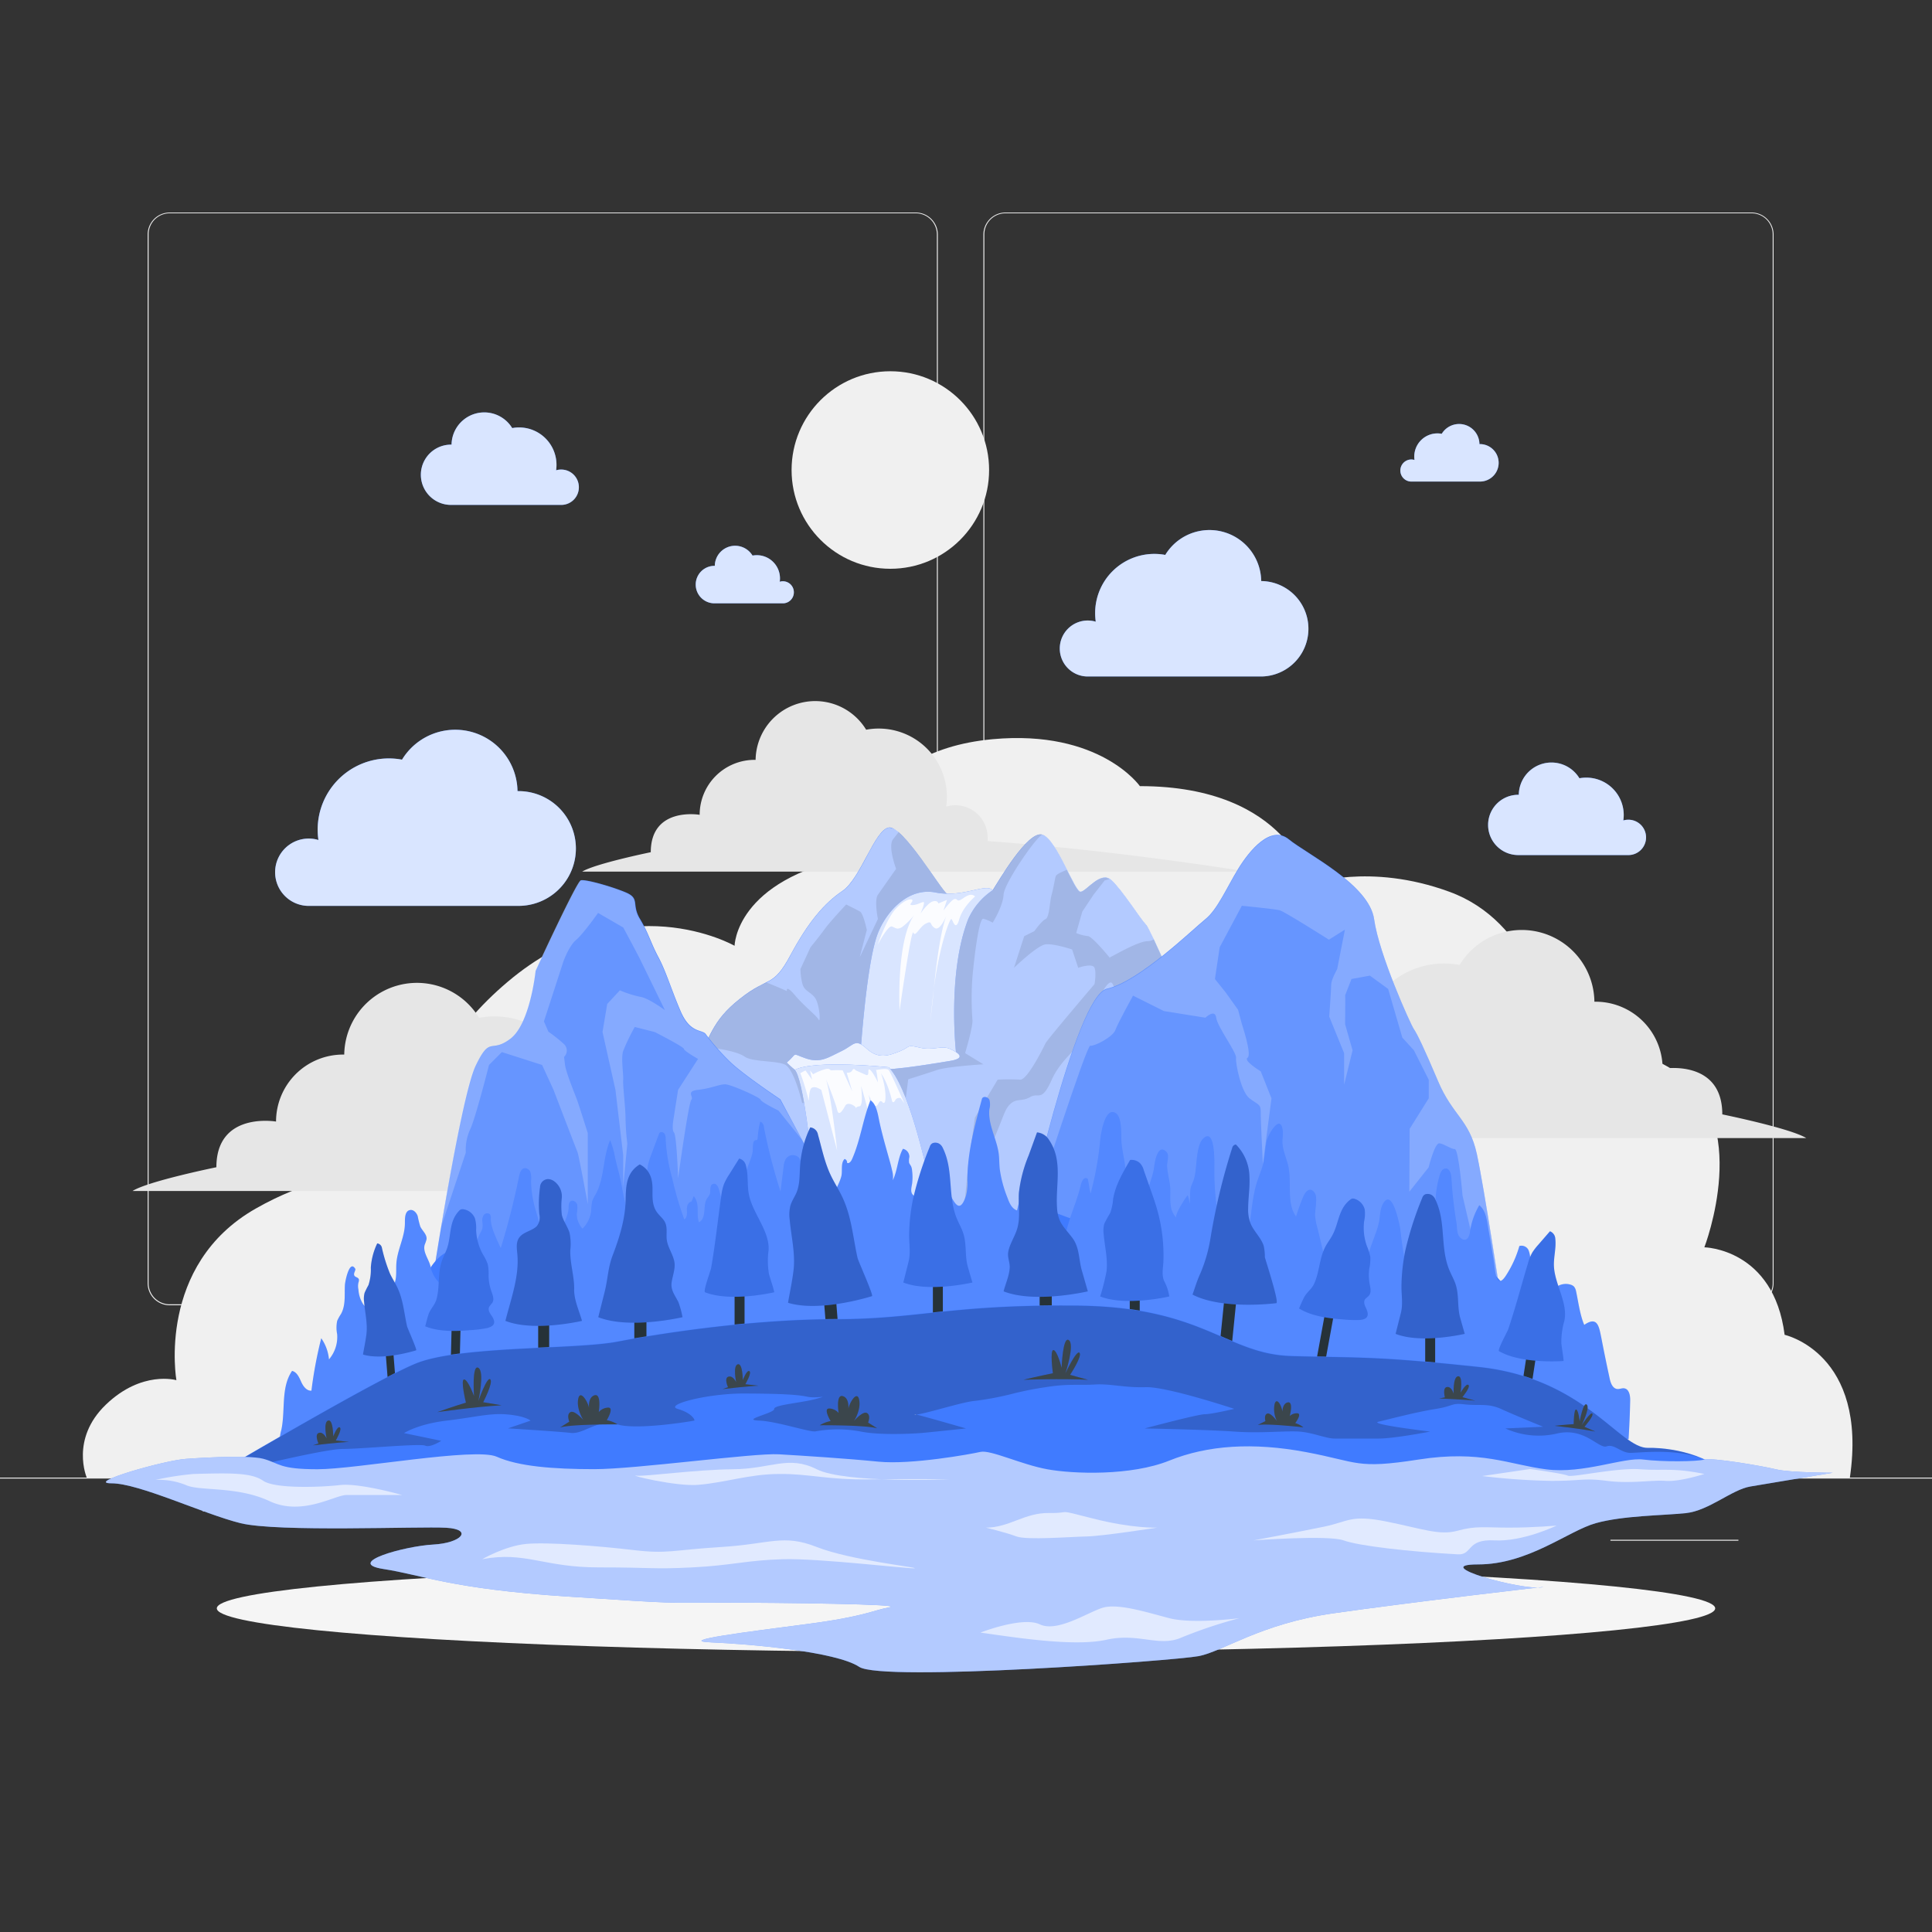 <svg xmlns="http://www.w3.org/2000/svg" viewBox="0 0 500 500"><rect x="0" y="0" width="500" height="500" fill="#333333" stroke="none"/><g id="freepik--background-complete--inject-62"><rect y="382.4" width="500" height="0.25" style="fill:#ebebeb"></rect><rect x="416.78" y="398.49" width="33.12" height="0.25" style="fill:#ebebeb"></rect><rect x="322.53" y="401.21" width="8.69" height="0.25" style="fill:#ebebeb"></rect><rect x="396.59" y="389.21" width="19.19" height="0.25" style="fill:#ebebeb"></rect><rect x="52.46" y="390.89" width="43.19" height="0.25" style="fill:#ebebeb"></rect><rect x="104.56" y="390.89" width="6.33" height="0.25" style="fill:#ebebeb"></rect><rect x="131.47" y="395.11" width="93.68" height="0.25" style="fill:#ebebeb"></rect><path d="M237,337.8H43.91a5.71,5.71,0,0,1-5.7-5.71V60.66A5.71,5.71,0,0,1,43.91,55H237a5.71,5.71,0,0,1,5.71,5.71V332.09A5.71,5.71,0,0,1,237,337.8ZM43.91,55.2a5.46,5.46,0,0,0-5.45,5.46V332.09a5.46,5.46,0,0,0,5.45,5.46H237a5.47,5.47,0,0,0,5.46-5.46V60.66A5.47,5.47,0,0,0,237,55.2Z" style="fill:#ebebeb"></path><path d="M453.31,337.8H260.21a5.72,5.72,0,0,1-5.71-5.71V60.66A5.72,5.72,0,0,1,260.21,55h193.1A5.71,5.71,0,0,1,459,60.66V332.09A5.71,5.71,0,0,1,453.31,337.8ZM260.21,55.2a5.47,5.47,0,0,0-5.46,5.46V332.09a5.47,5.47,0,0,0,5.46,5.46h193.1a5.47,5.47,0,0,0,5.46-5.46V60.66a5.47,5.47,0,0,0-5.46-5.46Z" style="fill:#ebebeb"></path><path d="M295,203.45c38.72,0,44,25.36,44,25.36s15.36-5.64,36.16,2,26.69,31.54,27.18,43.07c0,0,10.44-9.35,31,3.2s7.75,45.72,7.75,45.72,17.93.3,20.77,22.65c0,0,21.62,4.73,16.88,37H22.47s-4.37-10,4.94-18.94,18.24-6.32,18.24-6.32-5.24-29.81,20.6-44.45,41.47-6.22,41.47-6.22-6.5-27,23.75-52.5,58.64-9.25,58.64-9.25.18-17,30.47-23c0,0,1.51-27.27,36.33-30.47C284.73,188.75,295,203.45,295,203.45Z" style="fill:#f0f0f0"></path><path d="M445.73,288.4c0-14.49-15.44-11.81-15.44-11.81a17.35,17.35,0,0,0-17.35-17.35l-.31,0a18.81,18.81,0,0,0-34.89-9.51,21.48,21.48,0,0,0-25.5,21.16,21.42,21.42,0,0,0,.23,3.12,10.16,10.16,0,0,0-13.09,9.74,10.55,10.55,0,0,0,.07,1.13c-41.2,3-82,9.65-82,9.65h210C463.37,292,445.73,288.4,445.73,288.4Z" style="fill:#e6e6e6"></path><path d="M56,302.08c0-14.5,15.44-11.82,15.44-11.82a17.34,17.34,0,0,1,17.34-17.34h.31a18.82,18.82,0,0,1,34.9-9.51,21.53,21.53,0,0,1,25.5,21.16,21.42,21.42,0,0,1-.23,3.12,10.41,10.41,0,0,1,2.92-.43,10.17,10.17,0,0,1,10.17,10.17,10.57,10.57,0,0,1-.07,1.14c41.2,2.95,82,9.65,82,9.65H34.31C38.33,305.68,56,302.08,56,302.08Z" style="fill:#e6e6e6"></path><path d="M168.42,220.55c0-11.88,12.65-9.68,12.65-9.68a14.22,14.22,0,0,1,14.22-14.22h.26a15.43,15.43,0,0,1,28.61-7.8,17.39,17.39,0,0,1,3.25-.3,17.65,17.65,0,0,1,17.65,17.65,18,18,0,0,1-.19,2.56,8.25,8.25,0,0,1,2.4-.36,8.34,8.34,0,0,1,8.33,8.34c0,.32,0,.63,0,.93,33.77,2.42,67.22,7.91,67.22,7.91H150.66C154,223.51,168.42,220.55,168.42,220.55Z" style="fill:#e6e6e6"></path><circle cx="230.42" cy="121.64" r="25.56" style="fill:#f0f0f0"></circle></g><g id="freepik--Shadow--inject-62"><ellipse id="freepik--path--inject-62" cx="250" cy="416.24" rx="193.89" ry="11.32" style="fill:#f5f5f5"></ellipse></g><g id="freepik--Clouds--inject-62"><path d="M149.81,126.09a4.57,4.57,0,0,0-4.58-4.57,4.42,4.42,0,0,0-1.31.19,9.32,9.32,0,0,0,.1-1.4,9.68,9.68,0,0,0-9.68-9.69,9.43,9.43,0,0,0-1.78.17,8.47,8.47,0,0,0-15.7,4.28h-.14a7.8,7.8,0,1,0,0,15.6h28.64A4.56,4.56,0,0,0,149.81,126.09Z" style="fill:#407BFF"></path><path d="M426,216.71a4.58,4.58,0,0,0-4.57-4.57,4.79,4.79,0,0,0-1.32.19,9.13,9.13,0,0,0,.11-1.4,9.68,9.68,0,0,0-9.69-9.68,10.43,10.43,0,0,0-1.78.16,8.46,8.46,0,0,0-15.69,4.28h-.14a7.8,7.8,0,0,0,0,15.6h28.64A4.57,4.57,0,0,0,426,216.71Z" style="fill:#407BFF"></path><path d="M274.27,167.82a7.24,7.24,0,0,1,7.24-7.23,7.4,7.4,0,0,1,2.07.3,16.11,16.11,0,0,1-.16-2.22,15.32,15.32,0,0,1,15.32-15.32,15.52,15.52,0,0,1,2.83.26,13.39,13.39,0,0,1,24.83,6.77h.22a12.35,12.35,0,0,1,0,24.69H281.3A7.23,7.23,0,0,1,274.27,167.82Z" style="fill:#407BFF"></path><path d="M71.2,225.73a8.7,8.7,0,0,1,11.21-8.34,18.14,18.14,0,0,1-.2-2.67,18.43,18.43,0,0,1,18.44-18.44,18,18,0,0,1,3.39.32,16.12,16.12,0,0,1,29.89,8.14h.26a14.85,14.85,0,1,1,0,29.7H79.66A8.7,8.7,0,0,1,71.2,225.73Z" style="fill:#407BFF"></path><path d="M205.45,153.27a2.84,2.84,0,0,0-2.84-2.84,2.81,2.81,0,0,0-.82.12,4.94,4.94,0,0,0,.07-.87,6,6,0,0,0-6-6,6.74,6.74,0,0,0-1.11.1,5.26,5.26,0,0,0-9.76,2.66h-.09a4.85,4.85,0,0,0,0,9.7h17.81A2.84,2.84,0,0,0,205.45,153.27Z" style="fill:#407BFF"></path><path d="M362.41,121.76a2.86,2.86,0,0,1,2.85-2.85,2.75,2.75,0,0,1,.81.13,6.4,6.4,0,0,1-.06-.88,6,6,0,0,1,6-6,5.8,5.8,0,0,1,1.11.11,5.26,5.26,0,0,1,9.76,2.66H383a4.85,4.85,0,0,1,0,9.7h-17.8A2.85,2.85,0,0,1,362.41,121.76Z" style="fill:#407BFF"></path><g style="opacity:0.8;isolation:isolate"><path d="M149.81,126.09a4.57,4.57,0,0,0-4.58-4.57,4.42,4.42,0,0,0-1.31.19,9.32,9.32,0,0,0,.1-1.4,9.68,9.68,0,0,0-9.68-9.69,9.43,9.43,0,0,0-1.78.17,8.47,8.47,0,0,0-15.7,4.28h-.14a7.8,7.8,0,1,0,0,15.6h28.64A4.56,4.56,0,0,0,149.81,126.09Z" style="fill:#fff"></path><path d="M426,216.71a4.58,4.58,0,0,0-4.57-4.57,4.79,4.79,0,0,0-1.32.19,9.13,9.13,0,0,0,.11-1.4,9.68,9.68,0,0,0-9.69-9.68,10.43,10.43,0,0,0-1.78.16,8.46,8.46,0,0,0-15.69,4.28h-.14a7.8,7.8,0,0,0,0,15.6h28.64A4.57,4.57,0,0,0,426,216.71Z" style="fill:#fff"></path><path d="M274.27,167.82a7.24,7.24,0,0,1,7.24-7.23,7.4,7.4,0,0,1,2.07.3,16.11,16.11,0,0,1-.16-2.22,15.32,15.32,0,0,1,15.32-15.32,15.52,15.52,0,0,1,2.83.26,13.39,13.39,0,0,1,24.83,6.77h.22a12.35,12.35,0,0,1,0,24.69H281.3A7.23,7.23,0,0,1,274.27,167.82Z" style="fill:#fff"></path><path d="M71.2,225.73a8.7,8.7,0,0,1,11.21-8.34,18.14,18.14,0,0,1-.2-2.67,18.43,18.43,0,0,1,18.44-18.44,18,18,0,0,1,3.39.32,16.12,16.12,0,0,1,29.89,8.14h.26a14.85,14.85,0,1,1,0,29.7H79.66A8.7,8.7,0,0,1,71.2,225.73Z" style="fill:#fff"></path><path d="M205.45,153.27a2.84,2.84,0,0,0-2.84-2.84,2.81,2.81,0,0,0-.82.12,4.94,4.94,0,0,0,.07-.87,6,6,0,0,0-6-6,6.74,6.74,0,0,0-1.11.1,5.26,5.26,0,0,0-9.76,2.66h-.09a4.85,4.85,0,0,0,0,9.7h17.81A2.84,2.84,0,0,0,205.45,153.27Z" style="fill:#fff"></path><path d="M362.41,121.76a2.86,2.86,0,0,1,2.85-2.85,2.75,2.75,0,0,1,.81.13,6.4,6.4,0,0,1-.06-.88,6,6,0,0,1,6-6,5.8,5.8,0,0,1,1.11.11,5.26,5.26,0,0,1,9.76,2.66H383a4.85,4.85,0,0,1,0,9.7h-17.8A2.85,2.85,0,0,1,362.41,121.76Z" style="fill:#fff"></path></g></g><g id="freepik--Island--inject-62"><path d="M256.91,230.39c1.19-1.78,9.14-15.73,12.92-14.35s8.31,14.94,9.89,14.74,5.15-5.54,7.92-3,7.46,10,8.9,11.48,10.27,22.55,10.27,22.55,6.54,37.78,11.29,41.93,3.95,21.56,6.33,25.91,8.31,24.53,8.31,24.53H137.31s16.09-42.48,19.32-49,8.51-7.21,13.48-13.41,4.78-7.73,9.33-15.57,4.55-11.79,12.06-17.73,8.51-2.77,13.06-11.27,8.74-13.45,13.45-16.62,8.35-15.82,12-16.42,13.53,16.22,15.11,17.21S256.91,230.39,256.91,230.39Z" style="fill:#407BFF"></path><path d="M332.74,354.21H137.31s16.09-42.48,19.32-49c1.94-3.93,4.61-5.74,7.51-7.89a30.76,30.76,0,0,0,6-5.52c.39-.48.74-.93,1.07-1.36a40.5,40.5,0,0,0,4.15-6.54c1-2,2.09-4.19,4.11-7.67.95-1.64,1.71-3.11,2.37-4.46,2.51-5.12,3.75-8.57,9.69-13.27a33.82,33.82,0,0,1,6.79-4.21c2.2-1.13,3.64-2.15,6.27-7.06,4.55-8.51,8.74-13.45,13.45-16.62s8.35-15.82,12-16.42a3.64,3.64,0,0,1,2.52,1.2c4.44,3.8,11.3,15.2,12.59,16,1.58,1,11.8-1,11.8-1,1.19-1.78,9.14-15.73,12.92-14.35,2.09.77,4.4,5.23,6.31,9,1.57,3.11,2.87,5.79,3.58,5.7,1.51-.19,4.79-5,7.49-3.3a2.6,2.6,0,0,1,.43.33c2.77,2.57,7.46,10,8.9,11.48a24.18,24.18,0,0,1,2.06,3.84c3.07,6.49,8.21,18.71,8.21,18.71s6.54,37.78,11.29,41.93,3.95,21.56,6.33,25.91S332.74,354.21,332.74,354.21Z" style="fill:#fff;opacity:0.6;isolation:isolate"></path><path d="M269.83,216c-1.23,0-9.94,12.47-10.1,15.52s-2.82,7.26-2.82,7.26a10.49,10.49,0,0,0-2.41-1c-1.26-.32-2.57,12-2.84,15.19a74.86,74.86,0,0,0,0,10.87c.26,1.57-1.89,8.71-1.89,8.71l4.73,2.89s-9.35.58-12,1.48-7.45,2.4-7.45,2.4l-.62,4.81-26.83,1.33s-2.07-9-4.57-10-8.36-.62-10.31-2-7.05-2.08-7.05-2.08l-3.27,2.08s-.23-.67-.56-1.72c2.51-5.12,3.75-8.57,9.69-13.27a33.82,33.82,0,0,1,6.79-4.21c2.9,1.11,5.32,2.23,5.32,2.23s-.37-1.84,2.08,1.06,5.62,5.3,6.15,6.34.26-4.23-1.06-5.81-2.72-1.59-3.21-3.7a16.07,16.07,0,0,1-.44-3.61l2.6-5.62s2.37-2.9,3.69-4.74,5.54-6.33,5.54-6.33,2.71,1.32,3.59,1.84,1.75,4.75,1.75,4.75l-1.83,7.06,4.7-9.9s-1-4.84,0-6.27,4.71-6.71,4.71-6.71-2.2-5.81-.79-7.65l1.43-1.84c4.44,3.8,11.3,15.2,12.59,16,1.58,1,11.8-1,11.8-1C258.1,228.61,266.05,214.66,269.83,216Z" style="opacity:0.1;isolation:isolate"></path><path d="M171.18,290.41a40.5,40.5,0,0,0,4.15-6.54c.94,2.58,3,4.8,3.8,7.9s.53,9.58.53,9.58l-3-5.15a9.39,9.39,0,0,0-3.83-4.43A4.39,4.39,0,0,1,171.18,290.41Z" style="opacity:0.1;isolation:isolate"></path><path d="M332.74,354.21H137.31s16.09-42.48,19.32-49c1.94-3.93,4.61-5.74,7.51-7.89,0,1.42,0,3.4,0,4.06.06,1.07-.59,2.35,0,3.83s1.57,18.31,1.57,18.31l5.26-8.62s3.92-1.41,5.17-1.95,3,3.71,4.55,5.77,2.11,6.38,2.91,10.86,3.69,5.54,4.22,8.12,7.91,6.38,9.49,6.78,5.8-.66,8.36-.8.87-4.34,1.88-7,3-31.51,3-31.51h29.16S244,323,244.09,323.49,252.36,338,252.36,338l4.55,2.33s18.22-7.33,18.75-8.13,6.33-8.43,6.6-10.35,6.85-13.38,7.64-12.81,5-2.94,11.08-6.84,6.06-4.28,6.33-4.41.79-16.22,1.31-17-4.21-9.76-6-11.87-5.32-9.76-7.65-12.66-2.95,0-5.06.53-1.32-4.22-3.43-1.85-4.74,10.82-4.94,12.62-6.66,5.84-9.33,11.84-3.4,3.23-5.54,4.49-3.4.33-5,1.65-1.84,3.16-4.22,8.7a39.16,39.16,0,0,0-3,15.76,30.73,30.73,0,0,1-2.14,10.18l-2.59-9.87.88-8.93,1.71-12.15,5.89-9.82a54.8,54.8,0,0,1,5.8,0c1.85.2,6.07-8.37,6.58-9.41s12.68-15.31,12.68-15.31.53-2.9,0-4.22-4.22,0-4.22,0l-1.58-4.75s-4.75-1.58-6.88-1.32-8.16,6.07-8.16,6.07l2.64-8.18,2.64-1.32s1.84-2.63,2.88-3.1,1.07-4.54,1.57-6.27.82-4.08,1.09-4.87c.16-.48,1.68-1.15,2.85-1.61,1.57,3.11,2.87,5.79,3.58,5.7,1.51-.19,4.79-5,7.49-3.3l-1.26.33L283,231.56l-2.9,4.36-1.58,5.54a10.23,10.23,0,0,0,3,.79c1.12,0,5.73,5.67,5.73,5.67v-.19c0,.19,7.12-4.16,9.76-4.16a3.37,3.37,0,0,0,1.58-.44c3.07,6.49,8.21,18.71,8.21,18.71s6.54,37.78,11.29,41.93,3.95,21.56,6.33,25.91S332.74,354.21,332.74,354.21Z" style="opacity:0.1;isolation:isolate"></path><path d="M256.91,230.39c-1.77-1.94-7.65,2-14.77.59s-12.83,5-15,10.68c-3.16,8.34-4.7,34.54-4.7,34.54l25-3.6s-2.37-20.65,3.15-34.77A17.66,17.66,0,0,1,256.91,230.39Z" style="fill:#407BFF"></path><path d="M256.91,230.39c-1.77-1.94-7.65,2-14.77.59s-12.83,5-15,10.68c-3.16,8.34-4.7,34.54-4.7,34.54l25-3.6s-2.37-20.65,3.15-34.77A17.66,17.66,0,0,1,256.91,230.39Z" style="fill:#fff;opacity:0.8;isolation:isolate"></path><path d="M252.36,232s-3.16,2.62-4.09,5.86-1.58.59-2,0-3.56,8-4.88,20.38,0,.66,0,.66,1.37-16.88,3.69-22.29c0,0-1.72,4.49-3.17,3.56s-.55-2-2.25-1.18-2.76,3.69-3.28,2.37-3.57,20.18-3.57,20.18-.92-18.2,3.83-24.8a16.84,16.84,0,0,1-3.17,3.17c-1.31.79-1.58.26-2.63-.13s-3.7,4.74-3.7,4.74,2.24-6.54,4.49-9.09,4.22-3,4.48-2.51-1.19,1.32,0,1.32,2.38-.79,2.9-.79-.79,3-.79,3,1.85-2.77,3.17-3.16,1.45.52,1.45.52l2.24-.92-.92,2.77s2.11-2.9,2.9-3,.52.66,1.45.26S251,230.79,252.36,232Z" style="fill:#fff;opacity:0.9;isolation:isolate"></path><path d="M203.61,275c3-2.56,1-2.46,4.87-1.11s5.87-.23,9.26-1.84,3.52-3.45,6.59-.63,5.89,1.71,8.61.62,1.51-1.78,5.06-.92,5.6-.67,7.83.33,4.46,2.46-.23,3.16-17.56,3.14-22,1.83-17.13,1-17.88.43S203.61,275,203.61,275Z" style="fill:#407BFF"></path><path d="M203.61,275c3-2.56,1-2.46,4.87-1.11s5.87-.23,9.26-1.84,3.52-3.45,6.59-.63,5.89,1.71,8.61.62,1.51-1.78,5.06-.92,5.6-.67,7.83.33,4.46,2.46-.23,3.16-17.56,3.14-22,1.83-17.13,1-17.88.43S203.61,275,203.61,275Z" style="fill:#fff;opacity:0.9;isolation:isolate"></path><path d="M230,276.2s-19.05-2-24.31.67c4.21,4.75,8.09,67.58,8.09,67.58h33.7S239.42,285.82,230,276.2Z" style="fill:#407BFF"></path><path d="M230,276.2s-19.05-2-24.31.67c4.21,4.75,8.09,67.58,8.09,67.58h33.7S239.42,285.82,230,276.2Z" style="fill:#fff;opacity:0.8;isolation:isolate"></path><path d="M207.13,277.73a59.75,59.75,0,0,1,2,6.45c.39,2.12,0-2,.92-2.63s2.51.53,2.51.53l4.09,15.69s-1.4-13.32-2.85-18.4c0,0,2.45,6,2.85,7.85s1.45.13,2.11-1.06,2.75.14,2.69.53-.06-.26,1-.39.39-5.28.39-5.28a125.17,125.17,0,0,1,3.77,16s-.56-6.89-1.79-13.72c0,0,1.07,2.77,1.79,2.9s.85-1.58,1.51-1.18,0,.39.66.39.52-4.22-.79-7.64c0,0,1.71,2.11,2.9,7.25,0,0,.27.66.79-.27a1.15,1.15,0,0,1,1.45-.53l.92,1.33s-3.42-7.72-4-8.54-3.61.11-3.41-.16.58,3.29.58,3.29-1.31-2.77-2.11-3.3.13,1.85-1.05,1.32L221.43,277s-.45-.77-.85,0-1.45.62-1.45.62l1.45,4.88-2.5-5.5a22.53,22.53,0,0,0-2.77,0c-.66.1-.29-.54-1.53-.35a13.57,13.57,0,0,0-3.35,1.37l-.79-1,.52,2.4-1.71-2.4Z" style="fill:#fff;opacity:0.9;isolation:isolate"></path><path d="M130.8,354.21s8.24-10.42,14.84-11.47,9.38,3.11,15.24,2.74,7.44,1.08,12.71-3.34,11.34-3.48,14.51-.91,1.58,5.72,9.23,3.22,7.91-5.24,12.4-4.14,5.8,4.14,8.7,4.14,3.15-2.11,6.72-2.31,4.88-1.94,7,.18,6.66-.49,7.55-1.09,6.69,1,8.67,1.91,3.72-1.59,6.14-1,7.18,1.38,9.55,2.31,3.43,2.76,11.87,0,15.3-4.6,20.31-1.31,2.37,5.29,10,3.24,8.14-5.51,13.17-2.73,3.45,7.66,9.78,5.62,13.49,2.17,14.79,4.94,5,4,6.83,6.42a10.19,10.19,0,0,1,2.11,4H118.05s3.84-5.57,6.74-6.35S130.8,354.21,130.8,354.21Z" style="fill:#fff"></path><path d="M222.55,322.9l-20.61-38.41s-9.44-6.29-13-9.7a58.88,58.88,0,0,1-6.33-7.21c-1-1.22-4-.12-6.47-5.89s-3.73-10.22-5.75-14-2.48-6.1-4.75-9.89.12-5.26-3.7-6.86-10.52-3.45-11.6-3.11-11.73,23.44-11.73,23.44-1.39,13.64-6.53,17.56-5.16-1-9,7S112,330.93,112,330.93l86.63-2Z" style="fill:#407BFF"></path><path d="M222.55,322.89l-23.89,6-86.61,2s.85-5.73,2.13-13.54c2.4-14.57,6.27-36.36,8.81-41.55,3.89-8,3.91-3.09,9-7s6.54-17.55,6.54-17.55,10.65-23.1,11.73-23.44,7.79,1.5,11.61,3.11,1.42,3.08,3.69,6.86,2.73,6.12,4.75,9.89,3.32,8.21,5.75,14,5.43,4.67,6.47,5.89a59.14,59.14,0,0,0,6.34,7.21c3.59,3.41,13,9.7,13,9.7L207.57,295Z" style="fill:#fff;opacity:0.2;isolation:isolate"></path><path d="M207.57,295l-6.08-7.57s-4.51-2.21-4.63-2.81-7.7-4-9.21-4-3.71,1.08-7,1.43-1,1.82-1.73,2.57-3.43,20.33-3.43,20.33-.36-11.08-1.07-11.87,0-4.08,0-4.19,1.07-6.84,1.07-6.84l5.16-8s-3.62-2.05-3.65-2.59-7.56-4.37-7.56-4.37l-5.16-1.31a50.91,50.91,0,0,0-3,6.22c-.61,1.88.11,5.94,0,7.52s.59,6.8.61,9.94a61.41,61.41,0,0,0,.46,6.51l-1.07,11.22v-8.22l-2-16.9-3.35-15,1.22-7.25,3.27-3.52a27.63,27.63,0,0,0,5.31,1.68c2.1.33,6.09,3.26,6.35,3.44-.21-.44-5.69-11.64-6.35-13s-4.43-8.38-4.43-8.38l-6.52-3.78s-3.8,5.41-5.69,7-3.32,5.67-3.32,5.67l-5,15.41,1.16,2.66a40.22,40.22,0,0,1,4.05,3.23,2.29,2.29,0,0,1,0,3.3l.24,2c.24,2,2.61,7.74,3.08,9s2.82,8.73,2.82,8.73v18.38s-2.34-12.73-2.66-13.47S143.23,282,143.23,282l-2.94-6.39-10.41-3.33-3.32,3.33s-3.55,14-4.92,16.77a12.56,12.56,0,0,0-1.09,5.91l-6.37,19.16c2.4-14.57,6.27-36.36,8.81-41.55,3.89-8,3.91-3.09,9-7s6.54-17.55,6.54-17.55,10.65-23.1,11.73-23.44,7.79,1.5,11.61,3.11,1.42,3.08,3.69,6.86,2.73,6.12,4.75,9.89,3.32,8.21,5.75,14,5.43,4.67,6.47,5.89a59.14,59.14,0,0,0,6.34,7.21c3.59,3.41,13,9.7,13,9.7Z" style="fill:#fff;opacity:0.2;isolation:isolate"></path><path d="M265.11,318s13.11-60.32,21.38-62.12,22.34-15.52,25.45-18,5.57-8.25,8.48-13,8.43-11.52,13.13-7.68,20.84,11.71,22.08,20.73S365,265,365.89,266.3s2.57,4.75,6.3,13.56,8.08,9.94,10,18.73,6.29,37.76,6.29,37.76h-40.7Z" style="fill:#407BFF"></path><path d="M388.52,336.36h-40.7l-82.08-18.19-.63-.13s13.11-60.32,21.38-62.12,22.34-15.51,25.45-18,5.57-8.25,8.48-13,8.43-11.52,13.12-7.68,20.84,11.71,22.08,20.72S365,265,365.89,266.29s2.57,4.76,6.3,13.58,8.08,9.93,10,18.73S388.52,336.36,388.52,336.36Z" style="fill:#fff;opacity:0.2;isolation:isolate"></path><path d="M388.52,336.36h-2.46L382.73,326,381,320.12l-2.5-10.73s-1-12-2-12-2.79-1.38-4-1.5-2.77,6.22-2.77,6.22l-5,6.31.09-16.28,4.94-7.91v-4.78l-3.84-7.63-3-3.29-3.67-12.6-4.72-3.44-4.76.87s-1.56,4-1.66,4.25c.1-.25,0,7.45,0,7.45l1.94,6.76-2.19,8.91v-8.17L344,263.09s.51-7,.51-8.28,1.55-4,1.55-4l2-10.22-4.14,2.6s-11.49-7.28-12.73-7.61-9.8-1.17-9.8-1.17l-5.73,10.73-1.24,8.23,2.73,3.4,3.26,4.56,1,3.74s2.65,7.91,1.46,8.67,3.41,3.52,3.41,3.52l2.78,7-2.23,17s-.59-11.34-.55-13.45-.66-1.84-2.89-3.54-3.67-9.1-3.5-10.5-4.83-8-5.14-10.39-2.8,0-2.8,0l-10.72-1.71-8-4s-3.91,7.08-4.58,8.91-5.54,4.29-6.49,4.05-13.4,38.42-16.38,47.61l-.63-.13s13.11-60.32,21.38-62.12,22.34-15.51,25.45-18,5.57-8.25,8.48-13,8.43-11.52,13.12-7.68,20.84,11.71,22.08,20.72S365,265,365.89,266.29s2.57,4.76,6.3,13.58,8.08,9.93,10,18.73S388.52,336.36,388.52,336.36Z" style="fill:#fff;opacity:0.2;isolation:isolate"></path><path d="M107.72,336.43s3.32-12.81,10.33-12.94,17.65-.8,19.26-1.66,8.56-1.13,10.42-.6-2.29,3.74,7.1,2.93a71.83,71.83,0,0,0,21.8-5.47,12.18,12.18,0,0,1,10.94.5c3.17,1.79,8.84,3.09,11.15,2s15.73-3.54,18.92-2.54,1.33,3.19,9.53,4.8,11.22,2.13,16.92,0,6.52-3.2,12.82-4.3,6.56-6.3,12.92-5.81,7.15,3.8,11.7.95,1.45-3.87,3.2-4.15,6.84-6.8,10.23-3.93,10.09,13.28,13.66,15.58,15.42,7.44,18.2,5.87,7.13-4,11.08-1.79-5,4.94,9.39,2.77S362.43,325.5,366,326s1.35.88,5.42,2.67,6.86,3.66,9.61,2.14,3.83-3.22,6.66,0,6.46,7,8.56,10.83S405,356.58,405,356.58l1.18,4.81H97.37s1.44-11.59,4.09-15.91S107.72,336.43,107.72,336.43Z" style="fill:#407BFF"></path><path d="M410,342.88l0,0c3.49-2.41,3.84.5,4.45,3.48q1,5.18,2.12,10.34c.24,1.2.77,2.66,2,2.78.59.05,1.18-.27,1.77-.18,1.27.18,1.58,1.86,1.55,3.14q-.1,5-.42,10c0,.22-6.09-.46-6.88-.31a19.58,19.58,0,0,1-8.37-.47c-14.71-3.39-29.93-3.58-45-3.76-75.87-.91-151.94-1.81-227.38,6.21-11,1.16-21.88,2.52-32.85,3.4-2.81.23-5.86.45-8.57-.47-2.39-.81-5.35-4-8-2.29-.36.22-.65.53-1,.75a4.83,4.83,0,0,1-1.44.5,13.7,13.7,0,0,1-5.68.47c-1.87-.38-3.68-1.8-3.87-3.71a8.61,8.61,0,0,1,.37-2.65c1.11-5.13-.17-11,2.79-15.32,1.23.29,1.83,1.64,2.34,2.79s1.42,2.43,2.67,2.32a109.4,109.4,0,0,1,2.54-13.56,11.4,11.4,0,0,1,2,5.47,8.93,8.93,0,0,0,2.12-6.49,8.82,8.82,0,0,1,0-3.47,11.8,11.8,0,0,1,1-1.81c1.25-2.28.86-4.94,1-7.42,0-.59.59-3.71,1.44-4.62.36-.39.77-.39,1.22.33.25.4-.52,1.13-.22,1.78.22.47,1.07.42,1.19,1.07a1.7,1.7,0,0,1-.13.76,4.16,4.16,0,0,0,0,1.79,7.93,7.93,0,0,0,1.29,3.89,5.62,5.62,0,0,1,.56.75,6.9,6.9,0,0,1,.3.75c1.78,4.57,6.2,2.55,6.44-1.61a18.15,18.15,0,0,1,.08-3.69c.17-.6.49-1.15.7-1.74.6-1.65.32-3.47.46-5.22.27-3.54,2.22-6.82,2.2-10.37,0-1.3,0-3.07,1.31-3.33.91-.18,1.7.69,2,1.56a26.21,26.21,0,0,0,.66,2.68c.52,1.14,1.77,2.06,1.63,3.31a8.75,8.75,0,0,1-.47,1.39c-.62,2.07,1.32,4,1.6,6.16a8.43,8.43,0,0,0,2.5,4.05c2.46,2.38,2.24-.5,2.62-2.63.44-2.45,2.52-4.56,2.26-7a1.35,1.35,0,0,1,.07-.87c.64-1,3.4,5.83,3.94,6.05a8.5,8.5,0,0,0,.11-3,11.36,11.36,0,0,1,1.31-5.8,4.89,4.89,0,0,0,.5-1.09,5.31,5.31,0,0,0,0-1.78,2.61,2.61,0,0,1,.36-1.72,1.08,1.08,0,0,1,1.56-.23c.42.44.22,1.14.28,1.74.22,2.31,1.68,5,2.56,7.1q2.84-9.22,4.76-18.68c.18-.88.53-1.94,1.41-2.07a1.54,1.54,0,0,1,1.54,1.14,5.46,5.46,0,0,1,.13,2.06,28.06,28.06,0,0,0,1.37,8.24l3.33,12.31a2.42,2.42,0,0,0,2-2,22.6,22.6,0,0,0,.26-3c.36-3,2.62-5.48,2.77-8.47,0-.66,0-1.46.6-1.78s1.47.29,1.63,1a7.56,7.56,0,0,1-.12,2.22,5.6,5.6,0,0,0,1.49,3.94A8.05,8.05,0,0,0,153,313.5a14.86,14.86,0,0,1,.26-2.59,8.81,8.81,0,0,1,.9-1.82c2.34-4.25,1.83-9.54,3.74-14a23,23,0,0,1,1.09,3.52c.32,1.84.87,3.66,1.3,5.48.85,3.55,1.3,7.75,2.76,11.06,2.84-1.47,4-7.63,4.32-10.53a29.65,29.65,0,0,1,.34-3.13,17.92,17.92,0,0,1,.8-2.55l2-5.39a1.35,1.35,0,0,1,.17-.34c.32-.4,1-.22,1.3.2a2.65,2.65,0,0,1,.29,1.48A45.94,45.94,0,0,0,174,305.08a84.48,84.48,0,0,0,3.09,10.51c.77-.46.72-1.56.68-2.46s.27-2.05,1.15-2.11a12.41,12.41,0,0,0,.61-1.46c1.74,2.11.54,4.53,1.36,6.77,2.09-1.1.94-4.37,2.07-6.14a5.75,5.75,0,0,0,.77-1.21c.21-.63-.11-2.14.64-2.5,1.21-.58,1.67,1.2,1.86,2a10.65,10.65,0,0,0,3.26,5.45c1.66-.91,1.69-3.21,2-5.07.26-1.43.84-2.78,1.17-4.2.5-2.12,1.44-3.89,2-5.93.27-1,.08-2,.32-3a.82.82,0,0,1,.45-.62c.15-.05.32,0,.46-.1a.58.58,0,0,0,.2-.46,23.17,23.17,0,0,1,.66-4.27,1.59,1.59,0,0,1,.94,1.42A142.72,142.72,0,0,0,202,308.38l.81-6.49a4.62,4.62,0,0,1,.47-1.8,2.18,2.18,0,0,1,3.46-.5c1,1.22.82,3.47,1,4.93.35,2.39,1.21,3.16,2.44,5.08a10.07,10.07,0,0,1,.72,2.51,4,4,0,0,0,3.29,2.72,1,1,0,0,0,.52,0,.92.92,0,0,0,.41-.44c.51-1,.24-2.23.3-3.36.13-2.32,1.7-4.3,2.3-6.55.39-1.42-.23-3.51.87-4.54a.94.94,0,0,1,.63,1c.49.28,1-.33,1.24-.84,2.23-4.95,2.84-10.45,4.81-15.32,1.62.9,2,4.07,2.35,5.66.59,2.66,1.26,5.13,2,7.75l.39,1.4c.32,1.11.63,2.22.87,3.34a6.37,6.37,0,0,1,.18,2.53c1.23-2.5,1.3-5.92,2.63-8.15a2.11,2.11,0,0,1,1.65,2.12,4.17,4.17,0,0,0-.06,1.53,6.32,6.32,0,0,0,.47.79,3.32,3.32,0,0,1,.3,1.24,13.34,13.34,0,0,1,0,3.34c-.16,1-.49,2.13.18,2.86.2.21.46.36.65.57a3,3,0,0,1,.52,1.35,10.85,10.85,0,0,0,1.88,4.08l2.79-7.49a2.85,2.85,0,0,1,1-1.57c2.35-1.31,4.38,11.18,6.93,3.3a13.19,13.19,0,0,0,.36-4.07c0-7.17,1.92-14.17,3.8-21.08.39-.7,1.57-.37,1.9.36a4.49,4.49,0,0,1,0,2.36c-.46,3.95,1.9,7.66,2.41,11.6.16,1.3.13,2.61.26,3.9a31.48,31.48,0,0,0,2,7.47c.48,1.34,1.13,2.85,2.48,3.29l2.25-9.4c.1-.43,3.43,2.78,3.57,3,1.7,3,.34,6.77,2.65,9.13,1.86,1.9,1,5.47,2.92,7.28a4.12,4.12,0,0,0,1-2.69c.69-4.7,2.93-9,4.05-13.65.21-.85.72-2.56,1.81-1.9.2.13.51,3.28.8,3.83a83.66,83.66,0,0,0,2.52-14.26c.17-1.39,1.25-8.31,4-6.5,1.69,1.12,1.32,5.68,1.45,7.39.2,2.75,1,5.21,1.1,8a39.22,39.22,0,0,0,1.24,7.81,19.86,19.86,0,0,0,2.07,6,2.38,2.38,0,0,0,1.41-1.69,9.58,9.58,0,0,0,.17-2.28,18.81,18.81,0,0,1,.63-4.71c.58-2.22,1.57-4.35,1.84-6.64.14-1.16.93-6.3,3.25-3.8.72.77.07,2.63.1,3.55.08,2.07.78,4.06.84,6.14,0,1.29-.07,2.57.07,3.85a5.58,5.58,0,0,0,1.5,3.45c-.6-.61,2.38-5.28,2.92-5.82a7.38,7.38,0,0,1,.47,2.21c.32-1.42,0-3,.36-4.35a13.55,13.55,0,0,1,.61-1.48,11.84,11.84,0,0,0,.59-2.65c.32-2.16.32-6.86,2-8.44,3.17-3,2.89,6.43,2.87,8.06A70.27,70.27,0,0,0,318.1,326c.22.67.65,1.47,1.36,1.4.48,0,.81-.49,1.06-.9,3.68-6.24,2.64-14.16,4.92-21,.49-1.47,1.13-2.89,1.49-4.4.45-1.86.47-3.8.85-5.68s3.72-7.51,4.2-2.68c.09.91-.09,1.82-.09,2.73,0,2.2,1.07,4.23,1.53,6.38.94,4.36-.54,9.41,2,13a51.59,51.59,0,0,1,1.91-5.26c.66-1.55,2-2.5,3-.71.67,1.22,0,4.23,0,5.6A16.74,16.74,0,0,0,341,318q1.5,6.24,3,12.47c.8.17,1.16-1,1.23-1.77a13.54,13.54,0,0,1,3-7.38c1-1.17,4.15,8,6.3,2,.45-1.26.91-2.53,1.37-3.8a21.34,21.34,0,0,0,1-3.31c.3-1.63.24-3.4,1.1-4.81,2.29-3.8,4,4.75,4.32,6.24.35,2,1.4,16.71,5.06,12.28,1-1.27.86-3.44,1.16-5,.53-2.68.52-5.64,1.37-8.24.35-1.06.89-2,1.19-3.11a19.71,19.71,0,0,0,.47-3.91,27.94,27.94,0,0,1,1-5.44c.23-.83.71-1.81,1.57-1.81,1.05,0,1.41,1.38,1.48,2.43a105.44,105.44,0,0,0,1.29,11.49c.19,1.11.05,3,.89,3.86,1.39,1.43,2.38.38,2.61-1.28a18.78,18.78,0,0,1,2.43-7c1.47,1.18,1.87,3.21,2.17,5.08.62,3.81,1.37,7.63,1.86,11.46.31,2.49.94,4.39,2.68,1.94a27.84,27.84,0,0,0,3.66-7.92,2,2,0,0,1,2.34,1,5.7,5.7,0,0,1,.43,2.75c0,2.82-.05,5.63-.08,8.44,0,1.56.3,3.57,1.83,3.89a2.71,2.71,0,0,0,2.68-1.62,30,30,0,0,1,1.48-3,4.22,4.22,0,0,1,4.62-1.45,2,2,0,0,1,.87.52,2.77,2.77,0,0,1,.5,1.15C408.49,337,408.9,340.31,410,342.88Z" style="fill:#407BFF"></path><path d="M410,342.88l0,0c3.49-2.41,3.84.5,4.45,3.48q1,5.18,2.12,10.34c.24,1.2.77,2.66,2,2.78.59.05,1.18-.27,1.77-.18,1.27.18,1.58,1.86,1.55,3.14q-.1,5-.42,10c0,.22-6.09-.46-6.88-.31a19.58,19.58,0,0,1-8.37-.47c-14.71-3.39-29.93-3.58-45-3.76-75.87-.91-151.94-1.81-227.38,6.21-11,1.16-21.88,2.52-32.85,3.4-2.81.23-5.86.45-8.57-.47-2.39-.81-5.35-4-8-2.29-.36.22-.65.53-1,.75a4.83,4.83,0,0,1-1.44.5,13.7,13.7,0,0,1-5.68.47c-1.87-.38-3.68-1.8-3.87-3.71a8.61,8.61,0,0,1,.37-2.65c1.11-5.13-.17-11,2.79-15.32,1.23.29,1.83,1.64,2.34,2.79s1.42,2.43,2.67,2.32a109.4,109.4,0,0,1,2.54-13.56,11.4,11.4,0,0,1,2,5.47,8.93,8.93,0,0,0,2.12-6.49,8.82,8.82,0,0,1,0-3.47,11.8,11.8,0,0,1,1-1.81c1.25-2.28.86-4.94,1-7.42,0-.59.59-3.71,1.44-4.62.36-.39.77-.39,1.22.33.25.4-.52,1.13-.22,1.78.22.47,1.07.42,1.19,1.07a1.7,1.7,0,0,1-.13.76,4.16,4.16,0,0,0,0,1.79,7.93,7.93,0,0,0,1.29,3.89,5.62,5.62,0,0,1,.56.75,6.9,6.9,0,0,1,.3.75c1.78,4.57,6.2,2.55,6.44-1.61a18.15,18.15,0,0,1,.08-3.69c.17-.6.49-1.15.7-1.74.6-1.65.32-3.47.46-5.22.27-3.54,2.22-6.82,2.2-10.37,0-1.3,0-3.07,1.31-3.33.91-.18,1.7.69,2,1.56a26.21,26.21,0,0,0,.66,2.68c.52,1.14,1.77,2.06,1.63,3.31a8.75,8.75,0,0,1-.47,1.39c-.62,2.07,1.32,4,1.6,6.16a8.43,8.43,0,0,0,2.5,4.05c2.46,2.38,2.24-.5,2.62-2.63.44-2.45,2.52-4.56,2.26-7a1.35,1.35,0,0,1,.07-.87c.64-1,3.4,5.83,3.94,6.05a8.5,8.5,0,0,0,.11-3,11.36,11.36,0,0,1,1.31-5.8,4.89,4.89,0,0,0,.5-1.09,5.31,5.31,0,0,0,0-1.78,2.61,2.61,0,0,1,.36-1.72,1.08,1.08,0,0,1,1.56-.23c.42.44.22,1.14.28,1.74.22,2.31,1.68,5,2.56,7.1q2.84-9.22,4.76-18.68c.18-.88.53-1.94,1.41-2.07a1.54,1.54,0,0,1,1.54,1.14,5.46,5.46,0,0,1,.13,2.06,28.06,28.06,0,0,0,1.37,8.24l3.33,12.31a2.42,2.42,0,0,0,2-2,22.6,22.6,0,0,0,.26-3c.36-3,2.62-5.48,2.77-8.47,0-.66,0-1.46.6-1.78s1.47.29,1.63,1a7.56,7.56,0,0,1-.12,2.22,5.6,5.6,0,0,0,1.49,3.94A8.05,8.05,0,0,0,153,313.5a14.86,14.86,0,0,1,.26-2.59,8.81,8.81,0,0,1,.9-1.82c2.34-4.25,1.83-9.54,3.74-14a23,23,0,0,1,1.09,3.52c.32,1.84.87,3.66,1.3,5.48.85,3.55,1.3,7.75,2.76,11.06,2.84-1.47,4-7.63,4.32-10.53a29.65,29.65,0,0,1,.34-3.13,17.92,17.92,0,0,1,.8-2.55l2-5.39a1.35,1.35,0,0,1,.17-.34c.32-.4,1-.22,1.3.2a2.65,2.65,0,0,1,.29,1.48A45.94,45.94,0,0,0,174,305.08a84.48,84.48,0,0,0,3.09,10.51c.77-.46.72-1.56.68-2.46s.27-2.05,1.15-2.11a12.41,12.41,0,0,0,.61-1.46c1.74,2.11.54,4.53,1.36,6.77,2.09-1.1.94-4.37,2.07-6.14a5.75,5.75,0,0,0,.77-1.21c.21-.63-.11-2.14.64-2.5,1.21-.58,1.67,1.2,1.86,2a10.65,10.65,0,0,0,3.26,5.45c1.66-.91,1.69-3.21,2-5.07.26-1.43.84-2.78,1.17-4.2.5-2.12,1.44-3.89,2-5.93.27-1,.08-2,.32-3a.82.82,0,0,1,.45-.62c.15-.05.32,0,.46-.1a.58.58,0,0,0,.2-.46,23.17,23.17,0,0,1,.66-4.27,1.59,1.59,0,0,1,.94,1.42A142.72,142.72,0,0,0,202,308.38l.81-6.49a4.62,4.62,0,0,1,.47-1.8,2.18,2.18,0,0,1,3.46-.5c1,1.22.82,3.47,1,4.93.35,2.39,1.21,3.16,2.44,5.08a10.07,10.07,0,0,1,.72,2.51,4,4,0,0,0,3.29,2.72,1,1,0,0,0,.52,0,.92.92,0,0,0,.41-.44c.51-1,.24-2.23.3-3.36.13-2.32,1.7-4.3,2.3-6.55.39-1.42-.23-3.51.87-4.54a.94.94,0,0,1,.63,1c.49.28,1-.33,1.24-.84,2.23-4.95,2.84-10.45,4.81-15.32,1.62.9,2,4.07,2.35,5.66.59,2.66,1.26,5.13,2,7.75l.39,1.4c.32,1.11.63,2.22.87,3.34a6.37,6.37,0,0,1,.18,2.53c1.23-2.5,1.3-5.92,2.63-8.15a2.11,2.11,0,0,1,1.65,2.12,4.17,4.17,0,0,0-.06,1.53,6.32,6.32,0,0,0,.47.79,3.32,3.32,0,0,1,.3,1.24,13.34,13.34,0,0,1,0,3.34c-.16,1-.49,2.13.18,2.86.2.21.46.36.65.57a3,3,0,0,1,.52,1.35,10.85,10.85,0,0,0,1.88,4.08l2.79-7.49a2.85,2.85,0,0,1,1-1.57c2.35-1.31,4.38,11.18,6.93,3.3a13.19,13.19,0,0,0,.36-4.07c0-7.17,1.92-14.17,3.8-21.08.39-.7,1.57-.37,1.9.36a4.49,4.49,0,0,1,0,2.36c-.46,3.95,1.9,7.66,2.41,11.6.16,1.3.13,2.61.26,3.9a31.48,31.48,0,0,0,2,7.47c.48,1.34,1.13,2.85,2.48,3.29l2.25-9.4c.1-.43,3.43,2.78,3.57,3,1.7,3,.34,6.77,2.65,9.13,1.86,1.9,1,5.47,2.92,7.28a4.12,4.12,0,0,0,1-2.69c.69-4.7,2.93-9,4.05-13.65.21-.85.72-2.56,1.81-1.9.2.13.51,3.28.8,3.83a83.66,83.66,0,0,0,2.52-14.26c.17-1.39,1.25-8.31,4-6.5,1.69,1.12,1.32,5.68,1.45,7.39.2,2.75,1,5.21,1.1,8a39.22,39.22,0,0,0,1.24,7.81,19.86,19.86,0,0,0,2.07,6,2.38,2.38,0,0,0,1.41-1.69,9.58,9.58,0,0,0,.17-2.28,18.81,18.81,0,0,1,.63-4.71c.58-2.22,1.57-4.35,1.84-6.64.14-1.16.93-6.3,3.25-3.8.72.77.07,2.63.1,3.55.08,2.07.78,4.06.84,6.14,0,1.29-.07,2.57.07,3.85a5.58,5.58,0,0,0,1.5,3.45c-.6-.61,2.38-5.28,2.92-5.82a7.38,7.38,0,0,1,.47,2.21c.32-1.42,0-3,.36-4.35a13.55,13.55,0,0,1,.61-1.48,11.84,11.84,0,0,0,.59-2.65c.32-2.16.32-6.86,2-8.44,3.17-3,2.89,6.43,2.87,8.06A70.27,70.27,0,0,0,318.1,326c.22.67.65,1.47,1.36,1.4.48,0,.81-.49,1.06-.9,3.68-6.24,2.64-14.16,4.92-21,.49-1.47,1.13-2.89,1.49-4.4.45-1.86.47-3.8.85-5.68s3.72-7.51,4.2-2.68c.09.91-.09,1.82-.09,2.73,0,2.2,1.07,4.23,1.53,6.38.94,4.36-.54,9.41,2,13a51.59,51.59,0,0,1,1.91-5.26c.66-1.55,2-2.5,3-.71.67,1.22,0,4.23,0,5.6A16.74,16.74,0,0,0,341,318q1.5,6.24,3,12.47c.8.17,1.16-1,1.23-1.77a13.54,13.54,0,0,1,3-7.38c1-1.17,4.15,8,6.3,2,.45-1.26.91-2.53,1.37-3.8a21.34,21.34,0,0,0,1-3.31c.3-1.63.24-3.4,1.1-4.81,2.29-3.8,4,4.75,4.32,6.24.35,2,1.4,16.71,5.06,12.28,1-1.27.86-3.44,1.16-5,.53-2.68.52-5.64,1.37-8.24.35-1.06.89-2,1.19-3.11a19.71,19.71,0,0,0,.47-3.91,27.94,27.94,0,0,1,1-5.44c.23-.83.71-1.81,1.57-1.81,1.05,0,1.41,1.38,1.48,2.43a105.44,105.44,0,0,0,1.29,11.49c.19,1.11.05,3,.89,3.86,1.39,1.43,2.38.38,2.61-1.28a18.78,18.78,0,0,1,2.43-7c1.47,1.18,1.87,3.21,2.17,5.08.62,3.81,1.37,7.63,1.86,11.46.31,2.49.94,4.39,2.68,1.94a27.84,27.84,0,0,0,3.66-7.92,2,2,0,0,1,2.34,1,5.7,5.7,0,0,1,.43,2.75c0,2.82-.05,5.63-.08,8.44,0,1.56.3,3.57,1.83,3.89a2.71,2.71,0,0,0,2.68-1.62,30,30,0,0,1,1.48-3,4.22,4.22,0,0,1,4.62-1.45,2,2,0,0,1,.87.52,2.77,2.77,0,0,1,.5,1.15C408.49,337,408.9,340.31,410,342.88Z" style="fill:#fff;opacity:0.1;isolation:isolate"></path><rect x="317.85" y="318.74" width="3.14" height="35.48" transform="matrix(0.99, 0.1, -0.1, 0.99, 36.05, -30.88)" style="fill:#263238;isolation:isolate"></rect><path d="M330.3,337.26s-13.91,1.81-21.68-2.22c.65-1.8,1.18-3.65,2-5.41a38.9,38.9,0,0,0,2.66-9.24,163.65,163.65,0,0,1,5.62-23.33,1.08,1.08,0,0,1,.95-.86,12.09,12.09,0,0,1,3.5,8.17c.17,2.82-.32,5.6-.33,8.41a9.62,9.62,0,0,0,.75,4.15c.88,1.89,2.72,3.6,3.28,5.53a12.57,12.57,0,0,1,.29,2.86C327.32,325.54,331.16,337.15,330.3,337.26Z" style="fill:#407BFF;isolation:isolate"></path><rect x="292.38" y="321.23" width="2.58" height="29.11" style="fill:#263238;isolation:isolate"></rect><path d="M302.61,335.52s-11.2,2.63-17.88,0a59.54,59.54,0,0,0,1.63-6.44c.4-3.1-.45-6.48-.72-9.6a6.91,6.91,0,0,1,.16-2.79,31.39,31.39,0,0,1,1.52-2.77,13.83,13.83,0,0,0,.76-3.62c.56-3.49,2.49-6.82,4.4-10.1A3.18,3.18,0,0,1,295,301a4.07,4.07,0,0,1,1,1.84c.59,1.67,1.17,3.34,1.76,5s1.15,3.27,1.63,4.92a43.51,43.51,0,0,1,1.71,13.17c0,1.88-.57,3.75.16,5.56A12.39,12.39,0,0,1,302.61,335.52Z" style="fill:#407BFF;isolation:isolate"></path><rect x="342.83" y="327.26" width="2.31" height="26.11" transform="translate(66.83 -56.33) rotate(10.36)" style="fill:#263238;isolation:isolate"></rect><path d="M352,341.6a29.36,29.36,0,0,1-4.5-.15c-3.81-.25-8.16-.87-11.31-2.82.44-1,.83-1.95,1.32-2.89.64-1.24,1.91-2.09,2.52-3.37,1.5-3.13,1.35-6.67,3-9.77.56-1.06,1.33-2,1.88-3.1,1.59-3,1.49-6.74,4.58-9.06a1.16,1.16,0,0,1,.56-.26,1.73,1.73,0,0,1,.71.14,3.85,3.85,0,0,1,2.43,2.71,9,9,0,0,1-.16,3.06,14,14,0,0,0,.74,6.45,13.75,13.75,0,0,1,.86,2.74,11.9,11.9,0,0,1-.27,3.09,12.89,12.89,0,0,0,.12,4c.19,1,.48,2.17-.26,3-.28.31-.69.55-.93.87-.51.71-.1,1.63.3,2.46C354.53,340.74,353.6,341.43,352,341.6Z" style="fill:#407BFF;isolation:isolate"></path><rect x="116.9" y="330.59" width="2.31" height="26.11" transform="translate(8.65 -2.85) rotate(1.44)" style="fill:#263238;isolation:isolate"></rect><path d="M126.12,343.69a30.66,30.66,0,0,1-4.47.55c-3.81.34-8.2.41-11.61-1,.29-1,.51-2.06.86-3.07.44-1.32,1.56-2.36,2-3.71,1-3.33.3-6.81,1.45-10.12.39-1.13,1-2.23,1.38-3.36,1.09-3.24.42-6.89,3.12-9.66a1,1,0,0,1,.51-.34,1.6,1.6,0,0,1,.72,0,3.85,3.85,0,0,1,2.82,2.29,9,9,0,0,1,.32,3.05,14,14,0,0,0,1.73,6.26,13.41,13.41,0,0,1,1.27,2.58,11.84,11.84,0,0,1,.22,3.09,13,13,0,0,0,.73,3.95c.35,1,.82,2.06.21,3a11.89,11.89,0,0,0-.78,1c-.39.78.15,1.63.68,2.39C128.53,342.44,127.72,343.26,126.12,343.69Z" style="fill:#407BFF;isolation:isolate"></path><rect x="241.43" y="317.62" width="2.58" height="29.11" style="fill:#263238;isolation:isolate"></rect><path d="M251.66,331.91s-11.2,2.63-17.88,0c0,0,1.35-5.34,1.36-5.4.59-2.34.11-4.72.15-7.09a48.23,48.23,0,0,1,1-9.09,85.47,85.47,0,0,1,4.35-13.59,1.39,1.39,0,0,1,.72-.89,2,2,0,0,1,1.77.18,2.53,2.53,0,0,1,.9,1.12c2.86,5.89,1.14,12.41,3.66,18.37.47,1.11,1.08,2.18,1.48,3.3,1.1,3,.46,6.06,1.31,9.06Z" style="fill:#407BFF;isolation:isolate"></path><rect x="368.84" y="330.92" width="2.58" height="29.11" style="fill:#263238;isolation:isolate"></rect><path d="M379.07,345.2s-11.2,2.64-17.89,0c0,0,1.35-5.34,1.36-5.39.6-2.35.12-4.72.16-7.1a48.31,48.31,0,0,1,1-9.09A86.88,86.88,0,0,1,368.08,310a1.44,1.44,0,0,1,.72-.89,2,2,0,0,1,1.76.19,2.46,2.46,0,0,1,.9,1.12c2.87,5.89,1.15,12.41,3.67,18.37.46,1.1,1.07,2.18,1.48,3.29,1.09,3,.45,6.06,1.31,9.06Z" style="fill:#407BFF;isolation:isolate"></path><rect x="213.27" y="318.89" width="3.14" height="35.48" transform="translate(-26 18.08) rotate(-4.54)" style="fill:#263238;isolation:isolate"></rect><path d="M225.67,335.44s-13.35,4.28-21.73,1.72c.48-2.81,1.1-5.64,1.43-8.46.51-4.25-.63-8.83-1-13.08a9.67,9.67,0,0,1,.2-3.67c.34-1.07,1-2.09,1.5-3.15,1-2.32.82-4.73,1-7.11a27,27,0,0,1,2.62-9.92,2.24,2.24,0,0,1,2,1.88c1,3.53,1.7,7.13,3.32,10.53.8,1.69,1.83,3.31,2.68,5,2.7,5.33,3,10.85,4.25,16.4C222.15,326.45,226.14,335.29,225.67,335.44Z" style="fill:#407BFF;isolation:isolate"></path><rect x="99.84" y="338.98" width="1.99" height="22.47" transform="translate(-27.43 9.09) rotate(-4.54)" style="fill:#263238;isolation:isolate"></rect><path d="M107.7,349.46s-8.46,2.71-13.76,1.09c.3-1.78.69-3.57.9-5.36.32-2.69-.4-5.59-.61-8.29a5.87,5.87,0,0,1,.13-2.32,21.2,21.2,0,0,1,1-2,12.87,12.87,0,0,0,.61-4.51,17,17,0,0,1,1.66-6.28A1.42,1.42,0,0,1,98.85,323a40.92,40.92,0,0,0,2.1,6.67c.51,1.07,1.16,2.1,1.7,3.16,1.71,3.37,1.9,6.87,2.69,10.39C105.47,343.77,108,349.36,107.7,349.46Z" style="fill:#407BFF;isolation:isolate"></path><rect x="269.06" y="316.78" width="3.14" height="35.48" style="fill:#263238;isolation:isolate"></rect><path d="M281.53,334.2s-13.65,3.2-21.8,0c.51-2,1.55-4.25,1.59-6.3,0-1.42-.68-2.63-.35-4.11.43-2,1.66-3.78,2.25-5.7.94-3.08.27-6.26.47-9.4a35.58,35.58,0,0,1,2.51-9.63c.73-2,1.45-4,2.18-6a4.08,4.08,0,0,1,3.14,2c3.67,5.43,1.58,11.71,2.05,17.65a9.11,9.11,0,0,0,.79,3.32c.76,1.59,2.21,3,3.28,4.49,1.74,2.43,1.55,5.48,2.3,8.15Z" style="fill:#407BFF;isolation:isolate"></path><rect x="164.16" y="323.49" width="3.14" height="35.48" style="fill:#263238;isolation:isolate"></rect><path d="M176.63,340.89s-13.65,3.21-21.8,0l1.66-6.58c.82-3.23.83-6.19,2.06-9.4,1.74-4.56,3.18-9.2,3.35-13.91.12-3.42-.13-7.35,3.67-9.65,2.64,1.34,3.25,3.8,3.29,6s-.25,4.54,1.26,6.52c.56.74,1.37,1.4,1.84,2.18.91,1.52.38,3.24.61,4.87.28,2,1.74,3.9,2,5.91.18,1.64-.47,3.26-.73,4.9-.35,2.1.76,3.35,1.71,5.21A22,22,0,0,1,176.63,340.89Z" style="fill:#407BFF;isolation:isolate"></path><rect x="139.28" y="326.01" width="2.85" height="32.27" style="fill:#263238;isolation:isolate"></rect><path d="M150.62,341.84s-12.41,2.92-19.82,0c1.44-5.72,3.67-11.63,3.07-17.46-.16-1.64-.44-3.48,1.13-4.75,1.12-.9,3-1.33,3.94-2.32a3.65,3.65,0,0,0,.64-3.07,31.27,31.27,0,0,1,.18-7,2.16,2.16,0,0,1,2-2.09,2.81,2.81,0,0,1,1.71.6,4.86,4.86,0,0,1,1.93,4.19,19.18,19.18,0,0,0,0,4.48c.38,1.59,1.52,3.06,2,4.64a14.39,14.39,0,0,1,.19,4.49c-.1,3.48,1.11,6.86,1,10.31C148.6,336.52,149.89,339.26,150.62,341.84Z" style="fill:#407BFF;isolation:isolate"></path><rect x="190.11" y="320.15" width="2.58" height="29.12" style="fill:#263238;isolation:isolate"></rect><path d="M200.34,334.44s-11.18,2.63-17.87,0c-.57-.22,1.45-5.56,1.57-6.28,1.08-6.18,1.73-12.42,2.62-18.61a13.43,13.43,0,0,1,.72-3.15,15.47,15.47,0,0,1,1.34-2.45q1.29-2.06,2.57-4.11a2.29,2.29,0,0,1,1.75,1.81c.68,2.48.28,5,.78,7.53,1,4.93,5.45,9.49,5.08,14.46a20.46,20.46,0,0,0,.11,6.1C199.08,330.08,200.52,334.4,200.34,334.44Z" style="fill:#407BFF;isolation:isolate"></path><rect x="395.03" y="337.47" width="2.43" height="27.45" transform="translate(57.55 -55.79) rotate(8.68)" style="fill:#263238;isolation:isolate"></rect><path d="M404.62,352.22s-10.8.86-16.66-2.54c-.5-.29,2.14-5,2.36-5.64,1.89-5.6,3.38-11.32,5.09-17a12.24,12.24,0,0,1,1.11-2.83,15,15,0,0,1,1.61-2.1l3-3.46a2.16,2.16,0,0,1,1.38,1.94c.28,2.4-.46,4.73-.35,7.12.22,4.74,3.73,9.62,2.67,14.2a19.59,19.59,0,0,0-.76,5.7C404.06,348,404.79,352.21,404.62,352.22Z" style="fill:#407BFF;isolation:isolate"></path><path d="M330.3,337.26s-13.91,1.81-21.68-2.22c.65-1.8,1.18-3.65,2-5.41a38.9,38.9,0,0,0,2.66-9.24,163.65,163.65,0,0,1,5.62-23.33,1.08,1.08,0,0,1,.95-.86,12.09,12.09,0,0,1,3.5,8.17c.17,2.82-.32,5.6-.33,8.41a9.62,9.62,0,0,0,.75,4.15c.88,1.89,2.72,3.6,3.28,5.53a12.57,12.57,0,0,1,.29,2.86C327.32,325.54,331.16,337.15,330.3,337.26Z" style="opacity:0.2"></path><path d="M302.61,335.52s-11.2,2.63-17.88,0a59.54,59.54,0,0,0,1.63-6.44c.4-3.1-.45-6.48-.72-9.6a6.91,6.91,0,0,1,.16-2.79,31.39,31.39,0,0,1,1.52-2.77,13.83,13.83,0,0,0,.76-3.62c.56-3.49,2.49-6.82,4.4-10.1A3.18,3.18,0,0,1,295,301a4.07,4.07,0,0,1,1,1.84c.59,1.67,1.17,3.34,1.76,5s1.15,3.27,1.63,4.92a43.51,43.51,0,0,1,1.71,13.17c0,1.88-.57,3.75.16,5.56A12.39,12.39,0,0,1,302.61,335.52Z" style="opacity:0.1"></path><path d="M352,341.6a29.36,29.36,0,0,1-4.5-.15c-3.81-.25-8.16-.87-11.31-2.82.44-1,.83-1.95,1.32-2.89.64-1.24,1.91-2.09,2.52-3.37,1.5-3.13,1.35-6.67,3-9.77.56-1.06,1.33-2,1.88-3.1,1.59-3,1.49-6.74,4.58-9.06a1.16,1.16,0,0,1,.56-.26,1.73,1.73,0,0,1,.71.14,3.85,3.85,0,0,1,2.43,2.71,9,9,0,0,1-.16,3.06,14,14,0,0,0,.74,6.45,13.75,13.75,0,0,1,.86,2.74,11.9,11.9,0,0,1-.27,3.09,12.89,12.89,0,0,0,.12,4c.19,1,.48,2.17-.26,3-.28.31-.69.55-.93.87-.51.71-.1,1.63.3,2.46C354.53,340.74,353.6,341.43,352,341.6Z" style="opacity:0.1"></path><path d="M126.12,343.69a30.66,30.66,0,0,1-4.47.55c-3.81.34-8.2.41-11.61-1,.29-1,.51-2.06.86-3.07.44-1.32,1.56-2.36,2-3.71,1-3.33.3-6.81,1.45-10.12.39-1.13,1-2.23,1.38-3.36,1.09-3.24.42-6.89,3.12-9.66a1,1,0,0,1,.51-.34,1.6,1.6,0,0,1,.72,0,3.85,3.85,0,0,1,2.82,2.29,9,9,0,0,1,.32,3.05,14,14,0,0,0,1.73,6.26,13.41,13.41,0,0,1,1.27,2.58,11.84,11.84,0,0,1,.22,3.09,13,13,0,0,0,.73,3.95c.35,1,.82,2.06.21,3a11.89,11.89,0,0,0-.78,1c-.39.78.15,1.63.68,2.39C128.53,342.44,127.72,343.26,126.12,343.69Z" style="opacity:0.1"></path><path d="M251.66,331.91s-11.2,2.63-17.88,0c0,0,1.35-5.34,1.36-5.4.59-2.34.11-4.72.15-7.09a48.23,48.23,0,0,1,1-9.09,85.47,85.47,0,0,1,4.35-13.59,1.39,1.39,0,0,1,.72-.89,2,2,0,0,1,1.77.18,2.53,2.53,0,0,1,.9,1.12c2.86,5.89,1.14,12.41,3.66,18.37.47,1.11,1.08,2.18,1.48,3.3,1.1,3,.46,6.06,1.31,9.06Z" style="opacity:0.1"></path><path d="M379.07,345.2s-11.2,2.64-17.89,0c0,0,1.35-5.34,1.36-5.39.6-2.35.12-4.72.16-7.1a48.31,48.31,0,0,1,1-9.09A86.88,86.88,0,0,1,368.08,310a1.44,1.44,0,0,1,.72-.89,2,2,0,0,1,1.76.19,2.46,2.46,0,0,1,.9,1.12c2.87,5.89,1.15,12.41,3.67,18.37.46,1.1,1.07,2.18,1.48,3.29,1.09,3,.45,6.06,1.31,9.06Z" style="opacity:0.2"></path><path d="M225.67,335.44s-13.35,4.28-21.73,1.72c.48-2.81,1.1-5.64,1.43-8.46.51-4.25-.63-8.83-1-13.08a9.67,9.67,0,0,1,.2-3.67c.34-1.07,1-2.09,1.5-3.15,1-2.32.82-4.73,1-7.11a27,27,0,0,1,2.62-9.92,2.24,2.24,0,0,1,2,1.88c1,3.53,1.7,7.13,3.32,10.53.8,1.69,1.83,3.31,2.68,5,2.7,5.33,3,10.85,4.25,16.4C222.15,326.45,226.14,335.29,225.67,335.44Z" style="opacity:0.2"></path><path d="M107.7,349.46s-8.46,2.71-13.76,1.09c.3-1.78.69-3.57.9-5.36.32-2.69-.4-5.59-.61-8.29a5.87,5.87,0,0,1,.13-2.32,21.2,21.2,0,0,1,1-2,12.87,12.87,0,0,0,.61-4.51,17,17,0,0,1,1.66-6.28A1.42,1.42,0,0,1,98.85,323a40.92,40.92,0,0,0,2.1,6.67c.51,1.07,1.16,2.1,1.7,3.16,1.71,3.37,1.9,6.87,2.69,10.39C105.47,343.77,108,349.36,107.7,349.46Z" style="opacity:0.2"></path><path d="M281.53,334.2s-13.65,3.2-21.8,0c.51-2,1.55-4.25,1.59-6.3,0-1.42-.68-2.63-.35-4.11.43-2,1.66-3.78,2.25-5.7.94-3.08.27-6.26.47-9.4a35.58,35.58,0,0,1,2.51-9.63c.73-2,1.45-4,2.18-6a4.08,4.08,0,0,1,3.14,2c3.67,5.43,1.58,11.71,2.05,17.65a9.11,9.11,0,0,0,.79,3.32c.76,1.59,2.21,3,3.28,4.49,1.74,2.43,1.55,5.48,2.3,8.15Z" style="opacity:0.2"></path><path d="M176.63,340.89s-13.65,3.21-21.8,0l1.66-6.58c.82-3.23.83-6.19,2.06-9.4,1.74-4.56,3.18-9.2,3.35-13.91.12-3.42-.13-7.35,3.67-9.65,2.64,1.34,3.25,3.8,3.29,6s-.25,4.54,1.26,6.52c.56.74,1.37,1.4,1.84,2.18.91,1.52.38,3.24.61,4.87.28,2,1.74,3.9,2,5.91.18,1.64-.47,3.26-.73,4.9-.35,2.1.76,3.35,1.71,5.21A22,22,0,0,1,176.63,340.89Z" style="opacity:0.2"></path><path d="M150.62,341.84s-12.41,2.92-19.82,0c1.44-5.72,3.67-11.63,3.07-17.46-.16-1.64-.44-3.48,1.13-4.75,1.12-.9,3-1.33,3.94-2.32a3.65,3.65,0,0,0,.64-3.07,31.27,31.27,0,0,1,.18-7,2.16,2.16,0,0,1,2-2.09,2.81,2.81,0,0,1,1.71.6,4.86,4.86,0,0,1,1.93,4.19,19.18,19.18,0,0,0,0,4.48c.38,1.59,1.52,3.06,2,4.64a14.39,14.39,0,0,1,.19,4.49c-.1,3.48,1.11,6.86,1,10.31C148.6,336.52,149.89,339.26,150.62,341.84Z" style="opacity:0.2"></path><path d="M200.34,334.44s-11.18,2.63-17.87,0c-.57-.22,1.45-5.56,1.57-6.28,1.08-6.18,1.73-12.42,2.62-18.61a13.43,13.43,0,0,1,.72-3.15,15.47,15.47,0,0,1,1.34-2.45q1.29-2.06,2.57-4.11a2.29,2.29,0,0,1,1.75,1.81c.68,2.48.28,5,.78,7.53,1,4.93,5.45,9.49,5.08,14.46a20.46,20.46,0,0,0,.11,6.1C199.08,330.08,200.52,334.4,200.34,334.44Z" style="opacity:0.1"></path><path d="M404.62,352.22s-10.8.86-16.66-2.54c-.5-.29,2.14-5,2.36-5.64,1.89-5.6,3.38-11.32,5.09-17a12.24,12.24,0,0,1,1.11-2.83,15,15,0,0,1,1.61-2.1l3-3.46a2.16,2.16,0,0,1,1.38,1.94c.28,2.4-.46,4.73-.35,7.12.22,4.74,3.73,9.62,2.67,14.2a19.59,19.59,0,0,0-.76,5.7C404.06,348,404.79,352.21,404.62,352.22Z" style="opacity:0.1"></path><path d="M52.46,383.46s44-26.13,55.26-30.69,41.23-3.52,52.1-5.62,34.61-5.8,56.23-5.8,30.07-3.87,62.77-3.52,38.51,12.55,55.39,13.05,21.08-.1,48.52,2.83,36.4,21.17,43.79,21,19,2.83,20.57,8.73Z" style="fill:#407BFF"></path><path d="M426.52,374.73a35.56,35.56,0,0,1,14.57,3c-6.79-3-16.68-1.73-19.16-1.73s-4.12-2.38-6.15-1.68-5.73-5.06-12.93-3.3a20.84,20.84,0,0,1-13.26-1.34l9.76-.44s-7.38-3-10.83-4.58-5.78-.79-9.45-1.21-2.66.42-7.66,1.21-11.88,2.63-14.65,3.27,13.37,2.56,13.37,2.56-9.28,1.81-13.37,1.81H345.39c-2.26,0-5.64-1.58-9.25-1.81s-9.84.5-16.72,0-23.19-.81-23.19-.81S310,366,311.79,366s7.63-1.39,7.63-1.39S302,358.82,296.49,359s-9-.94-13.18-.69-6.86-.25-12.68.69a84.67,84.67,0,0,0-8.42,1.66,77.25,77.25,0,0,1-9.85,1.88c-3.26.25-13.08,3.44-15.23,3.54,2.24.52,12.87,3.6,12.87,3.6s-9.42,1-11.53,1.18-11.07.65-15.92-.42a32.22,32.22,0,0,0-11.51,0c-1.58.24-10-2.62-14.69-2.8s4.14-1.93,4-3,7.26-1.59,10.95-2.64,0,0-2.38-.53-6.59-.79-16.24-.83-20.94,2.94-17.25,4,4.48,2.9,4.26,3-14.81,2.55-19.9,1-8.62,2.59-12.05,2.2-16.28-1.18-16.28-1.18l5.84-2s-1.17-1.14-5.84-1.59-8.51.72-15.9,1.59-11,3.22-11,3.22l9.63,2s-2.84,1.85-4.15,1.25-16.62.86-21.37.86-26.11,5.27-26.11,5.27a14.67,14.67,0,0,0-6.85,3.28H52.46s44-26.13,55.26-30.69,41.23-3.52,52.1-5.62,34.61-5.8,56.23-5.8,30.07-3.87,62.77-3.52,38.51,12.55,55.39,13.05,21.08-.1,48.52,2.83S419.13,374.88,426.52,374.73Z" style="opacity:0.2"></path><path d="M442.09,383.46c1-2.93.57-5.06-1-5.76,3,1.42,5.35,3.35,6,5.76Z" style="opacity:0.2"></path><path d="M113.18,365.46s9.68-1.38,16.62-1.78l-4.75-.79s2.67-5.12,1.83-5.92-3.09,5.66-3.09,5.66,1.71-7.65,0-8.64-1.11,7.32-1.11,7.32S121.1,357,120.11,357s.47,6,.47,6S117.05,364.07,113.18,365.46Z" style="fill:#263238;isolation:isolate"></path><path d="M402.3,369s6.21.65,10.56,1.48l-2.81-1.23s2.45-2.75,2.05-3.38-2.79,3-2.79,3,2.25-4.47,1.35-5.35-1.84,4.36-1.84,4.36-.3-2.93-.91-3.09-.64,3.77-.64,3.77S404.91,368.71,402.3,369Z" style="fill:#263238;isolation:isolate"></path><path d="M264.87,357.09s9.77-.37,16.7,0l-4.63-1.28s3.18-4.81,2.44-5.7-3.66,5.31-3.66,5.31,2.49-7.43.9-8.59-1.87,7.16-1.87,7.16-1.12-4.47-2.11-4.59-.15,6-.15,6S268.86,356.1,264.87,357.09Z" style="fill:#263238;isolation:isolate"></path><path d="M151,367.54s-1.9-2.87-1.35-5.54,2.83,1.29,2.83,2.77c0,0-.5-3.09,1.38-3.67s1.09,4.36,1.09,4.36a3.37,3.37,0,0,1,2.48-1.17c1.58,0-.4,3.25-.4,3.25a8.31,8.31,0,0,1,2.8,1.09s-11.7-.1-14.87.79l2.38-1.49s-.79-1.88.29-2.47S151,367.54,151,367.54Z" style="fill:#263238"></path><path d="M221,367.77s1.9-2.87,1.34-5.54-2.82,1.28-2.82,2.77c0,0,.49-3.1-1.39-3.68s-1.09,4.37-1.09,4.37a3.36,3.36,0,0,0-2.47-1.17c-1.58,0,.4,3.25.4,3.25a8.46,8.46,0,0,0-2.8,1.08s11.7-.09,14.86.8l-2.37-1.49s.79-1.88-.3-2.47S221,367.77,221,367.77Z" style="fill:#263238"></path><path d="M330.49,367.8a6.8,6.8,0,0,1-.61-4.49c.66-2.07,2.13,1.25,2,2.42,0,0-.14-2.49,1.4-2.79s.5,3.54.5,3.54a2.7,2.7,0,0,1,2-.72c1.25.12-.58,2.54-.58,2.54a6.6,6.6,0,0,1,2.12,1.09s-9.24-1.05-11.82-.61l2-1s-.47-1.56.44-1.93S330.49,367.8,330.49,367.8Z" style="fill:#263238"></path><path d="M81,374.05s7.61-.87,9.33-.87l-3.43-.4s1.71-2.9,1.05-3.36-1.71,2.32-1.71,2.32,0-4.5-1.32-4.1-.39,4.65-.39,4.65-.8-1.82-2-1.46-.11,2.73-.11,2.73Z" style="fill:#263238"></path><path d="M187,359.5s7.61-.88,9.32-.88l-3.43-.39s1.72-2.9,1.06-3.37-1.72,2.32-1.72,2.32,0-4.49-1.31-4.1-.4,4.65-.4,4.65-.79-1.81-2-1.45-.11,2.73-.11,2.73Z" style="fill:#263238"></path><path d="M372.45,361.92s7.65.32,9.35.59l-3.33-.93s2.15-2.59,1.57-3.15-2.05,2-2.05,2,.7-4.44-.66-4.25-1.12,4.53-1.12,4.53-.5-1.92-1.73-1.75-.54,2.68-.54,2.68Z" style="fill:#263238"></path><g style="opacity:0.1;isolation:isolate"><path d="M113.18,365.46s9.68-1.38,16.62-1.78l-4.75-.79s2.67-5.12,1.83-5.92-3.09,5.66-3.09,5.66,1.71-7.65,0-8.64-1.11,7.32-1.11,7.32S121.1,357,120.11,357s.47,6,.47,6S117.05,364.07,113.18,365.46Z" style="fill:#fff;isolation:isolate"></path><path d="M402.3,369s6.21.65,10.56,1.48l-2.81-1.23s2.45-2.75,2.05-3.38-2.79,3-2.79,3,2.25-4.47,1.35-5.35-1.84,4.36-1.84,4.36-.3-2.93-.91-3.09-.64,3.77-.64,3.77S404.91,368.71,402.3,369Z" style="fill:#fff;isolation:isolate"></path><path d="M264.87,357.09s9.77-.37,16.7,0l-4.63-1.28s3.18-4.81,2.44-5.7-3.66,5.31-3.66,5.31,2.49-7.43.9-8.59-1.87,7.16-1.87,7.16-1.12-4.47-2.11-4.59-.15,6-.15,6S268.86,356.1,264.87,357.09Z" style="fill:#fff;isolation:isolate"></path><path d="M151,367.54s-1.9-2.87-1.35-5.54,2.83,1.29,2.83,2.77c0,0-.5-3.09,1.38-3.67s1.09,4.36,1.09,4.36a3.37,3.37,0,0,1,2.48-1.17c1.58,0-.4,3.25-.4,3.25a8.31,8.31,0,0,1,2.8,1.09s-11.7-.1-14.87.79l2.38-1.49s-.79-1.88.29-2.47S151,367.54,151,367.54Z" style="fill:#fff"></path><path d="M221,367.77s1.9-2.87,1.34-5.54-2.82,1.28-2.82,2.77c0,0,.49-3.1-1.39-3.68s-1.09,4.37-1.09,4.37a3.36,3.36,0,0,0-2.47-1.17c-1.58,0,.4,3.25.4,3.25a8.46,8.46,0,0,0-2.8,1.08s11.7-.09,14.86.8l-2.37-1.49s.79-1.88-.3-2.47S221,367.77,221,367.77Z" style="fill:#fff"></path><path d="M330.49,367.8a6.8,6.8,0,0,1-.61-4.49c.66-2.07,2.13,1.25,2,2.42,0,0-.14-2.49,1.4-2.79s.5,3.54.5,3.54a2.7,2.7,0,0,1,2-.72c1.25.12-.58,2.54-.58,2.54a6.6,6.6,0,0,1,2.12,1.09s-9.24-1.05-11.82-.61l2-1s-.47-1.56.44-1.93S330.49,367.8,330.49,367.8Z" style="fill:#fff"></path><path d="M81,374.05s7.61-.87,9.33-.87l-3.43-.4s1.71-2.9,1.05-3.36-1.71,2.32-1.71,2.32,0-4.5-1.32-4.1-.39,4.65-.39,4.65-.8-1.82-2-1.46-.11,2.73-.11,2.73Z" style="fill:#fff"></path><path d="M187,359.5s7.61-.88,9.32-.88l-3.43-.39s1.72-2.9,1.06-3.37-1.72,2.32-1.72,2.32,0-4.49-1.31-4.1-.4,4.65-.4,4.65-.79-1.81-2-1.45-.11,2.73-.11,2.73Z" style="fill:#fff"></path><path d="M372.45,361.92s7.65.32,9.35.59l-3.33-.93s2.15-2.59,1.57-3.15-2.05,2-2.05,2,.7-4.44-.66-4.25-1.12,4.53-1.12,4.53-.5-1.92-1.73-1.75-.54,2.68-.54,2.68Z" style="fill:#fff"></path></g><path d="M237.13,366.05a.91.91,0,0,1-.37,0C236.64,366,236.78,366,237.13,366.05Z" style="fill:#fff"></path></g><g id="freepik--Water--inject-62"><path d="M48.19,377.55s15.73-1.19,20,0,4,2.69,14,2.69S123,374.51,128.56,377s14.52,3.22,25.26,3.22,41.25-4.23,47.75-3.85,17.43,1.08,25.82,1.91,23.73-1.93,26.34-2.53S264.25,379,271,380.24,292.72,382,302.62,378s21.67-4.77,35.37-2.2,12.9,4.46,29.12,1.93,23.42,1.31,33.07,2.54,19.94-3.18,25.08-2.54,13.85.55,15.83,0,15,1.66,18.59,2.54,14.64.87,14.64.87-16.49,2.77-21.3,3.56-10.75,6.26-16.68,6.89-16.22.62-23.34,2.6-17.44,10.68-30.48,10.68,11.18,6.73,16.48,5.94-35.06,4-54,6.72-28.49,9.89-34.82,11.08-81.89,6.73-87.82,2.77-28.54-5.93-38.21-6.33,9.64-2.77,24.72-4.75,17-3.56,21.4-4.35-28.14-1.19-43.54-1.19-9.87.4-39.93-1.58-37.34-5.54-47.55-7.12,5.43-5.93,12.84-6.33,10.4-3.95,3.37-4.35-43.66,1.19-53.24-1.19S36,383.88,28.87,383.88,42.73,377.87,48.19,377.55Z" style="fill:#407BFF"></path><path d="M48.19,377.55s15.73-1.19,20,0,4,2.69,14,2.69S123,374.51,128.56,377s14.52,3.22,25.26,3.22,41.25-4.23,47.75-3.85,17.43,1.08,25.82,1.91,23.73-1.93,26.34-2.53S264.25,379,271,380.24,292.72,382,302.62,378s21.67-4.77,35.37-2.2,12.9,4.46,29.12,1.93,23.42,1.31,33.07,2.54,19.94-3.18,25.08-2.54,13.85.55,15.83,0,15,1.66,18.59,2.54,14.64.87,14.64.87-16.49,2.77-21.3,3.56-10.75,6.26-16.68,6.89-16.22.62-23.34,2.6-17.44,10.68-30.48,10.68,11.18,6.73,16.48,5.94-35.06,4-54,6.72-28.49,9.89-34.82,11.08-81.89,6.73-87.82,2.77-28.54-5.93-38.21-6.33,9.64-2.77,24.72-4.75,17-3.56,21.4-4.35-28.14-1.19-43.54-1.19-9.87.4-39.93-1.58-37.34-5.54-47.55-7.12,5.43-5.93,12.84-6.33,10.4-3.95,3.37-4.35-43.66,1.19-53.24-1.19S36,383.88,28.87,383.88,42.73,377.87,48.19,377.55Z" style="fill:#fff;opacity:0.6;isolation:isolate"></path><path d="M124.79,403.52c11.15-2.1,15.79,2.12,30.09,2.12s14,.52,24.32,0,14-1.86,23.47-2.12,33,2.58,34.05,2.35-16.64-2.08-25.35-5.51-11.91-.79-24.68,0-13.82,1.85-22.79.79-22.3-2.11-27.76-1.58S124.79,403.52,124.79,403.52Z" style="fill:#fff;opacity:0.6;isolation:isolate"></path><path d="M180.78,384.27c7.36-.65,12.84-2.73,20.79-2.81s12.44,1.58,23.78,1.4,20.31,0,20.31,0-26.94,1.08-34.29-2.62-11.86-.08-21.62,0-22.68,1.92-25.06,1.66S175,384.79,180.78,384.27Z" style="fill:#fff;opacity:0.6;isolation:isolate"></path><path d="M50.11,381.46c9.71-.26,14.94-.35,18,1.76s14.85,1.69,19.88,1.11,16.1,2.58,16.1,2.58H89.65c-3,0-11.46,5.54-19.9,1.58s-18.2-2.52-21.63-4.16A18.74,18.74,0,0,0,40.21,383,76.91,76.91,0,0,1,50.11,381.46Z" style="fill:#fff;opacity:0.6;isolation:isolate"></path><path d="M253.73,422.51c9.34,1.32,24.32,3.7,32.65,1.85s13.61,2,19.41-.58a120.35,120.35,0,0,1,15-5s-12.15,1.58-18.2,0-13.44-3.95-17.4-2.64-11.61,6.36-16.09,4.24S253.73,422.51,253.73,422.51Z" style="fill:#fff;opacity:0.6;isolation:isolate"></path><path d="M377.26,402.26c-12.65-.69-25.58-2.17-29.54-3.61s-23.3,0-23.3,0,12-2.25,18.29-3.56,6.86-3.17,16.09-1.32,13.72,3.69,18.46,2.37,7.13-.79,13.33-.79,12.26-.53,12.26-.53-8.71,4.22-16.09,3.83S381.18,402.48,377.26,402.26Z" style="fill:#fff;opacity:0.6;isolation:isolate"></path><path d="M255.15,395.35c6.07,0,10-3.89,16.36-3.79s1.05-1.2,11.34,1.43,16.61,2.36,16.61,2.36-14,2.19-18.2,2.28-15.57,1-18.2,0S255.15,395.35,255.15,395.35Z" style="fill:#fff;opacity:0.6;isolation:isolate"></path><path d="M441.09,381.46c-8.18-1.67-10.55-.78-16.62-1.22s-17.67,2.19-18.72,1.66-9.76-1.72-9.76-1.72L383.59,382a174.69,174.69,0,0,0,17.94,1.25c7.91,0,8.23-.79,14.4,0s11.48-.27,15.16,0S441.09,381.46,441.09,381.46Z" style="fill:#fff;opacity:0.6;isolation:isolate"></path></g></svg>
